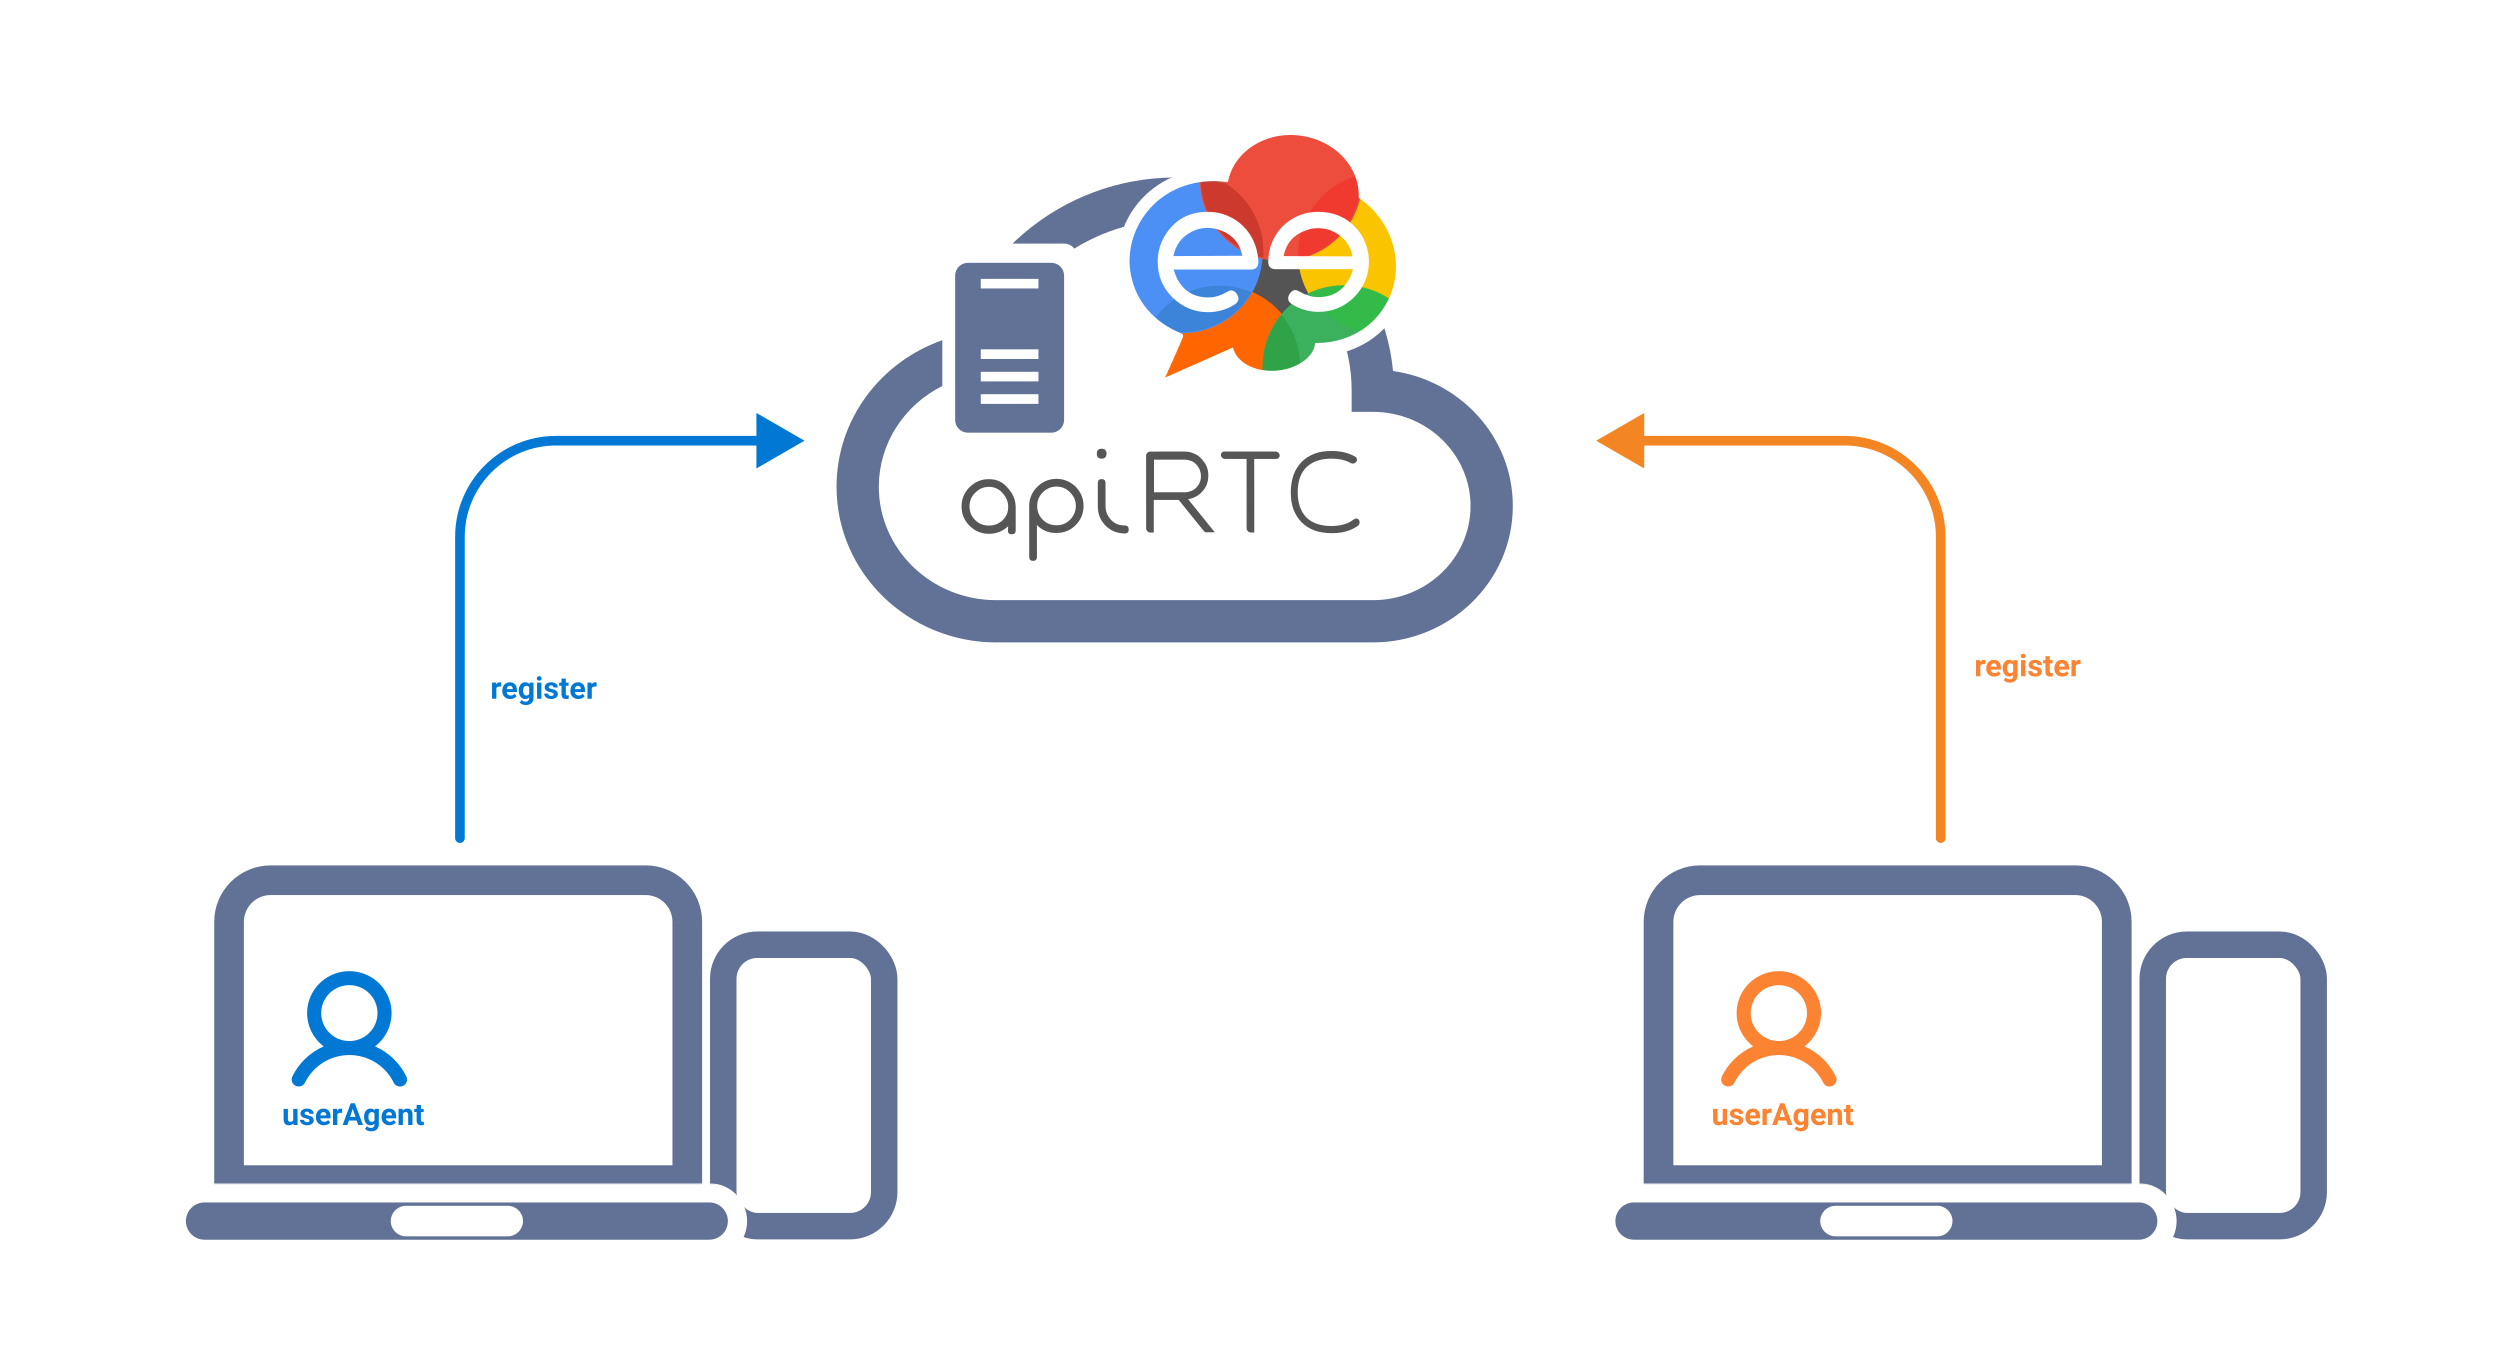 <svg width="780" height="420" viewBox="0 0 780 420" fill="none" xmlns="http://www.w3.org/2000/svg">
<path d="M327.716 83.056C317.733 91.667 312.51 102.046 312.51 110.169V116.077L306.642 116.723C288.219 118.741 274.188 133.867 274.188 151.881C274.188 171.227 290.408 187.25 310.862 187.25H428.31C445.361 187.25 458.812 173.904 458.812 157.881C458.812 141.845 445.361 128.5 428.31 128.5H421.716V121.906C421.729 92.63 397.201 68.562 366.5 68.562C352.256 68.619 338.501 73.764 327.716 83.069V83.056Z" fill="white"/>
<path d="M373.152 154.9C373.924 154.514 374.613 153.977 375.156 153.283C375.771 152.667 376.236 151.895 376.539 151.05C376.846 150.204 376.998 149.276 376.998 148.352C376.998 147.35 376.841 146.427 376.455 145.503C376.069 144.579 375.454 143.807 374.838 143.118C374.222 142.424 373.45 141.887 372.526 141.501C371.681 141.114 370.679 140.885 369.677 140.885H369.599L358.814 140.89C358.506 140.89 358.198 141.046 357.968 141.276C357.739 141.505 357.582 141.813 357.582 142.121L357.592 164.845C357.592 165.539 358.208 166.155 358.902 166.155H359.982L359.977 155.985L367.757 155.98L375.463 165.529C375.849 165.994 376.309 166.223 376.773 166.067H379.006L370.684 155.751C371.534 155.594 372.38 155.365 373.152 154.9ZM360.055 153.596L360.05 143.426L369.604 143.421C370.298 143.421 370.992 143.573 371.608 143.807C372.223 144.037 372.766 144.423 373.225 144.887C373.689 145.351 373.997 145.889 374.305 146.505C374.535 147.12 374.691 147.814 374.691 148.508C374.691 149.202 374.613 149.896 374.305 150.512C374.076 151.128 373.689 151.67 373.23 152.13C372.766 152.594 372.228 152.98 371.613 153.21C370.997 153.439 370.303 153.596 369.609 153.596H360.055Z" fill="#565656"/>
<path d="M397.87 140.87L381.924 140.879C381.386 140.879 380.922 141.344 380.922 141.881C380.922 142.575 381.538 143.191 382.232 143.191L388.931 143.186L388.941 164.83C388.941 165.524 389.557 166.14 390.251 166.14H391.331L391.321 143.186L398.256 143.181C398.793 143.181 399.257 142.717 399.257 142.179C399.257 141.485 398.715 140.87 397.87 140.87Z" fill="#565656"/>
<path d="M423.838 162.04C423.452 161.732 422.914 161.654 422.45 162.04C421.678 162.578 420.832 163.12 419.831 163.428C418.521 163.892 417.06 164.122 415.442 164.122C411.977 164.122 409.358 163.203 407.584 161.429C405.81 159.582 404.887 156.963 404.882 153.576C404.882 150.185 405.805 147.565 407.574 145.796C409.422 144.022 412.041 143.099 415.428 143.094C417.817 143.094 419.816 143.553 421.438 144.477C422.054 144.785 422.748 144.628 423.134 144.091C423.598 143.553 423.364 142.781 422.826 142.473C420.823 141.32 418.36 140.704 415.506 140.704C413.502 140.704 411.655 140.939 410.116 141.554C408.576 142.17 407.188 143.02 406.113 144.1C405.033 145.259 404.188 146.568 403.572 148.186C403.034 149.803 402.727 151.577 402.727 153.576C402.727 155.58 402.961 157.349 403.577 158.966C404.193 160.506 405.043 161.894 406.123 162.969C407.203 164.049 408.513 164.894 410.13 165.51C411.67 166.048 413.522 166.355 415.52 166.355C418.834 166.355 421.526 165.583 423.686 164.039C424.302 163.58 424.375 162.578 423.838 162.04Z" fill="#565656"/>
<path d="M308.518 149.496C306.182 149.496 304.159 150.341 302.497 152.003C300.836 153.664 299.995 155.687 300 158.023C300.005 160.359 300.845 162.382 302.507 164.044C304.169 165.705 306.192 166.546 308.528 166.541C310.893 166.541 312.862 165.769 314.548 164.181L314.49 165.471C314.451 165.862 314.524 166.155 314.71 166.36C314.91 166.58 315.232 166.688 315.697 166.688C316.498 166.688 316.899 166.282 316.899 165.481L316.894 158.316C316.894 156.01 316.049 153.957 314.397 152.232C312.955 150.414 310.976 149.491 308.518 149.496ZM314.558 158.165C314.558 159.866 313.967 161.244 312.755 162.387C311.518 163.467 310.175 163.975 308.528 163.975C306.803 163.975 305.395 163.409 304.227 162.241C303.059 161.073 302.492 159.665 302.492 157.94C302.492 156.264 303.098 154.842 304.3 153.713C305.537 152.477 306.876 151.9 308.523 151.9C310.219 151.9 311.641 152.53 312.745 153.786C313.967 155.081 314.558 156.518 314.558 158.165Z" fill="#565656"/>
<path d="M329.624 149.402C327.288 149.402 325.265 150.248 323.604 151.909C321.942 153.571 321.102 155.594 321.106 157.93L321.116 173.798C321.116 174.565 321.556 175 322.323 175C323.091 175 323.525 174.56 323.525 173.793L323.521 163.799C325.084 165.456 327.112 166.291 329.556 166.291C331.975 166.291 333.944 165.495 335.577 163.863C337.238 162.201 338.079 160.173 338.074 157.842C338.069 155.511 337.228 153.483 335.567 151.821C333.881 150.218 331.882 149.402 329.624 149.402ZM335.665 157.847C335.665 159.455 335.024 160.979 333.856 162.147C332.674 163.33 331.33 163.882 329.634 163.882C327.909 163.882 326.502 163.315 325.334 162.152C324.166 160.984 323.599 159.577 323.599 157.852C323.599 156.2 324.18 154.778 325.329 153.625C326.531 152.422 327.977 151.812 329.629 151.812C331.305 151.812 332.727 152.418 333.856 153.62C335.088 154.861 335.665 156.2 335.665 157.847Z" fill="#565656"/>
<path d="M343.718 143.103C344.71 143.103 345.228 142.58 345.228 141.588V141.51C345.228 140.518 344.705 140 343.713 140C342.721 140 342.203 140.523 342.203 141.515V141.593C342.203 142.58 342.731 143.103 343.718 143.103Z" fill="#565656"/>
<path d="M350.97 163.951C349.171 163.951 347.764 163.384 346.669 162.221C345.482 160.955 344.93 159.591 344.93 157.915L344.925 150.673C344.925 149.906 344.485 149.471 343.718 149.471C342.95 149.471 342.515 149.911 342.515 150.678L342.52 157.993C342.52 160.412 343.317 162.382 344.949 164.014C346.557 165.622 348.585 166.438 350.97 166.438C351.737 166.438 352.172 165.998 352.172 165.231C352.177 164.405 351.747 163.951 350.97 163.951Z" fill="#565656"/>
<path fill-rule="evenodd" clip-rule="evenodd" d="M298 86C298 83.791 299.791 82 302 82H328C330.209 82 332 83.791 332 86V131C332 133.209 330.209 135 328 135H302C299.791 135 298 133.209 298 131V86ZM306 87H324V90H306V87ZM324 109H306V112H324V109ZM306 123H324V126H306V123ZM324 116H306V119H324V116Z" fill="#617296"/>
<path fill-rule="evenodd" clip-rule="evenodd" d="M366.5 55.375C349.096 55.43 332.285 61.707 319.104 73.073C318.006 74.018 316.942 74.995 315.913 76H332C333.298 76 334.452 76.618 335.182 77.576C344.533 71.759 355.367 68.607 366.5 68.562C397.201 68.562 421.729 92.63 421.716 121.906V128.5H428.31C445.361 128.5 458.812 141.845 458.812 157.881C458.812 173.904 445.361 187.25 428.31 187.25H310.862C290.408 187.25 274.188 171.227 274.188 151.881C274.188 138.293 282.171 126.349 294 120.433V106.147C274.84 112.857 261 130.713 261 151.881C261 178.889 283.524 200.438 310.862 200.438H428.31C452.245 200.438 472 181.566 472 157.881C472 136.307 455.621 118.728 434.627 115.761C431.422 81.75 401.974 55.375 366.5 55.375Z" fill="#617296"/>
<mask id="mask0_851_9126" style="mask-type:alpha" maskUnits="userSpaceOnUse" x="349" y="41" width="89" height="80">
<path d="M425.057 61.624C425.689 51.622 417.266 42.568 405.791 41.2C394.316 39.726 383.893 46.569 382.104 56.36C359.89 53.728 347.362 71.415 350.205 86.785C351.889 95.944 357.995 102.787 366.733 106.261C367.365 106.472 367.575 106.998 367.26 107.735C366.312 109.736 361.469 120.79 361.469 120.79L383.788 110.894C384.736 115.421 390.421 118.79 397.158 118.474C404.107 118.263 410.423 114.157 410.739 109.315C413.582 109.525 426.847 108.999 434.006 96.787C440.849 84.995 436.848 69.73 425.057 61.624Z" fill="#545454"/>
</mask>
<g mask="url(#mask0_851_9126)">
<path d="M424.448 60.687C425.079 50.686 416.657 41.632 405.182 40.263C393.707 38.789 383.284 45.632 381.494 55.423C359.281 52.791 346.753 70.478 349.595 85.849C351.28 95.008 357.386 101.851 366.124 105.325C366.755 105.535 366.966 106.062 366.65 106.799C365.703 108.799 360.86 119.853 360.86 119.853L383.179 109.957C384.126 114.484 389.811 117.853 396.549 117.537C403.497 117.327 409.814 113.221 410.13 108.378C412.972 108.589 426.237 108.062 433.396 95.85C440.239 84.059 436.239 68.794 424.448 60.687Z" fill="#545454"/>
<path d="M405.885 114.374C405.885 128.507 394.662 139.729 380.53 139.729C366.397 139.729 355.174 128.507 355.174 114.374C355.174 100.241 366.397 89.018 380.53 89.018C394.662 89.018 405.885 100.241 405.885 114.374Z" fill="#FF6600"/>
<path d="M455.684 79.048C455.684 93.181 444.461 104.404 430.328 104.404C416.196 104.404 404.973 93.181 404.973 79.048C404.973 64.916 416.196 53.693 430.328 53.693C444.461 53.693 455.684 64.916 455.684 79.048Z" fill="#FBC400"/>
<path d="M393.971 78.621C393.971 92.754 382.748 103.977 368.616 103.977C354.483 103.977 343.26 92.754 343.26 78.621C343.26 64.488 354.483 53.265 368.616 53.265C382.748 53.265 393.971 64.488 393.971 78.621Z" fill="#4C90F6"/>
<path d="M444.617 114.374C444.617 128.507 433.394 139.729 419.261 139.729C405.129 139.729 393.906 128.507 393.906 114.374C393.906 100.241 405.129 89.018 419.261 89.018C433.394 89.018 444.617 100.241 444.617 114.374Z" fill="#3BB15D"/>
<path d="M425.037 56.063C425.037 70.195 413.814 81.418 399.682 81.418C385.549 81.418 374.326 70.195 374.326 56.063C374.326 41.93 385.549 30.707 399.682 30.707C413.399 30.707 425.037 41.93 425.037 56.063Z" fill="#ED4D3C"/>
<g opacity="0.5">
<path opacity="0.5" d="M405.043 79.048C405.043 79.464 405.043 80.295 405.043 80.711C416.266 78.217 424.579 68.241 424.579 56.187C424.579 55.771 424.579 54.94 424.579 54.524C413.772 57.018 405.043 66.994 405.043 79.048Z" fill="#FC0007"/>
</g>
<g opacity="0.5">
<path opacity="0.5" d="M408.783 91.331C412.939 98.813 421.253 104.216 430.813 104.216C434.554 104.216 438.295 103.385 441.62 101.722C437.464 94.24 429.15 88.837 419.59 88.837C415.433 89.252 411.692 90.084 408.783 91.331Z" fill="#1CD306"/>
</g>
<g opacity="0.5">
<path opacity="0.5" d="M393.971 114.374C393.971 120.609 396.05 126.012 399.791 130.584C403.532 126.012 405.61 120.609 405.61 114.374C405.61 108.139 403.532 102.735 399.791 98.163C396.465 102.319 393.971 108.139 393.971 114.374Z" fill="#0F7504"/>
</g>
<g opacity="0.5">
<path opacity="0.5" d="M358.877 101.586C361.786 102.833 365.112 103.665 368.853 103.665C377.997 103.665 386.311 98.677 390.467 91.195C387.558 89.948 384.232 89.116 380.491 89.116C371.347 89.116 363.033 94.104 358.877 101.586Z" fill="#0C5E87"/>
</g>
<g opacity="0.5">
<path opacity="0.5" d="M374.636 53.773C374.636 54.605 374.636 55.02 374.636 55.852C374.636 67.906 382.949 77.882 394.172 80.376C394.172 79.545 394.172 79.129 394.172 78.298C394.172 66.659 385.859 56.683 374.636 53.773Z" fill="#6B0001"/>
</g>
</g>
<path d="M402.7 42.1C403.7 42.1 404.6 42.2 405.6 42.3C416.5 43.7 424.4 52.2 423.9 61.7C435.1 69.3 438.9 83.9 432.3 95.1C426.2 105.6 415.3 107 411.3 107C410.9 107 410.5 107 410.3 107C410.1 111.6 404 115.5 397.4 115.7C397.2 115.7 396.9 115.7 396.7 115.7C390.6 115.7 385.6 112.6 384.7 108.4L363.5 117.8C363.5 117.8 368.2 107.3 369 105.4C369.3 104.7 369.1 104.2 368.5 104C360.2 100.6 354.4 94.2 352.8 85.5C350.3 72 360.5 56.5 378.9 56.5C380.2 56.5 381.6 56.6 383.1 56.8C384.7 48.2 393 42.1 402.7 42.1ZM402.7 38.2C392.4 38.2 383.5 44.1 380.2 52.6C379.8 52.6 379.3 52.6 378.9 52.6C369.3 52.6 360.9 56.4 355.2 63.2C349.8 69.7 347.5 78.3 349 86.3C350.6 95 356.1 102.2 364.3 106.5C362.7 110.2 360.1 116 359.9 116.3C359.2 117.8 359.6 119.5 360.7 120.7C361.5 121.5 362.5 121.9 363.5 121.9C364 121.9 364.6 121.8 365.1 121.6L382.9 113.7C385.7 117.4 390.9 119.8 396.7 119.8C397 119.8 397.3 119.8 397.5 119.8C404.8 119.5 411 115.9 413.3 111C418.2 110.6 429.2 108.4 435.8 97.3C443 85 439.5 69 427.9 59.9C427.3 49.1 418.1 39.9 406.1 38.4C405 38.3 403.8 38.2 402.7 38.2Z" fill="white"/>
<g filter="url(#filter0_d_851_9126)">
<path d="M411.3 66.1C409.6 66.1 408 66.3 406.5 66.8C399.9 68.9 395.7 74.8 395.7 81.7C395.7 83.2 396.5 84 398 84H422.1C421.9 84.9 421.6 85.9 421.1 86.7C419.1 90.7 415.8 92.7 411.3 92.7C409.3 92.7 407.4 92.1 405.5 91C405 90.7 404.5 90.5 404.1 90.5C403 90.5 401.9 92 401.9 93.1C401.9 93.8 402.3 94.4 403.1 94.9C405.6 96.5 408.4 97.3 411.4 97.3C415.6 97.3 419.4 95.8 422.5 92.7C425.5 89.7 427.1 85.9 427.1 81.6C427.1 78.7 426.3 76 424.9 73.5C421.7 68.6 417.2 66.1 411.3 66.1ZM400.5 79.9C401.3 75.7 403.8 73 408 71.7C409 71.3 410.1 71.2 411.3 71.2C413.2 71.2 414.8 71.6 416.3 72.4C419.4 74 421.3 76.5 422 80L400.5 79.9Z" fill="white"/>
<path d="M381.6 66.8C380.1 66.3 378.5 66.1 376.8 66.1C370.9 66.1 366.4 68.6 363.4 73.6C361.9 76.1 361.2 78.8 361.2 81.7C361.2 86 362.7 89.7 365.8 92.8C368.9 95.8 372.6 97.4 376.9 97.4C379.9 97.4 382.7 96.6 385.2 95C386 94.5 386.4 93.9 386.4 93.2C386.4 92.1 385.3 90.6 384.2 90.6C383.8 90.6 383.2 90.8 382.8 91.1C380.9 92.2 379 92.8 377 92.8C372.5 92.8 369.2 90.8 367.2 86.8C366.8 86 366.5 85.1 366.2 84.1H390.3C391.8 84.1 392.6 83.3 392.6 81.7C392.4 74.8 388.2 68.9 381.6 66.8ZM366.1 79.9C366.8 76.4 368.7 73.9 371.8 72.3C373.3 71.5 374.9 71.1 376.8 71.1C378 71.1 379.1 71.3 380.1 71.6C384.2 72.9 386.8 75.6 387.6 79.8L366.1 79.9Z" fill="white"/>
</g>
<rect x="225.655" y="294.757" width="50.215" height="87.806" rx="10.63" fill="white" stroke="#617296" stroke-width="8.26"/>
<path d="M84.464 274.63H201.429C208.613 274.63 214.432 280.45 214.432 287.626V368.186H71.461V287.626C71.461 280.45 77.281 274.63 84.464 274.63Z" fill="white" stroke="#617296" stroke-width="9.26"/>
<path d="M126.77 335.848C126.899 336.106 126.976 336.386 126.995 336.674C127.014 336.961 126.976 337.249 126.883 337.521C126.79 337.794 126.643 338.045 126.451 338.261C126.26 338.477 126.027 338.653 125.766 338.78C125.506 338.906 125.223 338.979 124.933 338.996C124.644 339.013 124.354 338.973 124.08 338.878C123.806 338.783 123.554 338.635 123.339 338.443C123.123 338.251 122.947 338.018 122.822 337.759C121.56 335.184 119.595 333.014 117.15 331.496C114.705 329.978 111.88 329.173 108.996 329.173C106.112 329.173 103.287 329.978 100.842 331.496C98.397 333.014 96.432 335.184 95.17 337.759C94.915 338.278 94.462 338.676 93.911 338.865C93.361 339.053 92.757 339.017 92.234 338.763C91.71 338.51 91.31 338.06 91.12 337.514C90.93 336.967 90.967 336.368 91.222 335.848C93.254 331.67 96.717 328.346 100.992 326.472C98.804 324.81 97.196 322.51 96.393 319.893C95.59 317.277 95.634 314.477 96.517 311.886C97.401 309.296 99.08 307.045 101.318 305.451C103.556 303.857 106.242 303 108.996 303C111.751 303 114.436 303.857 116.674 305.451C118.913 307.045 120.591 309.296 121.475 311.886C122.358 314.477 122.402 317.277 121.599 319.893C120.796 322.51 119.188 324.81 117 326.472C121.275 328.346 124.738 331.67 126.77 335.848ZM108.996 324.812C110.733 324.812 112.431 324.301 113.876 323.342C115.32 322.384 116.446 321.022 117.111 319.429C117.775 317.835 117.949 316.082 117.61 314.39C117.272 312.698 116.435 311.144 115.207 309.925C113.978 308.705 112.413 307.874 110.71 307.538C109.006 307.201 107.24 307.374 105.635 308.034C104.03 308.694 102.658 309.812 101.693 311.246C100.728 312.68 100.213 314.366 100.213 316.091C100.216 318.403 101.142 320.62 102.788 322.255C104.435 323.89 106.667 324.81 108.996 324.812Z" fill="#0078D4"/>
<mask id="path-29-outside-1_851_9126" maskUnits="userSpaceOnUse" x="52" y="369.16" width="182" height="24" fill="black">
<rect fill="white" x="52" y="369.16" width="182" height="24"/>
<path fill-rule="evenodd" clip-rule="evenodd" d="M63.814 372.16C58.946 372.16 55 376.106 55 380.974C55 385.841 58.946 389.787 63.814 389.787H221.283C226.151 389.787 230.097 385.841 230.097 380.974C230.097 376.106 226.151 372.16 221.283 372.16H63.814ZM126.684 382.736C125.71 382.736 124.921 381.947 124.921 380.974C124.921 380 125.71 379.211 126.684 379.211H158.413C159.386 379.211 160.175 380 160.175 380.974C160.175 381.947 159.386 382.736 158.413 382.736H126.684Z"/>
</mask>
<path fill-rule="evenodd" clip-rule="evenodd" d="M63.814 372.16C58.946 372.16 55 376.106 55 380.974C55 385.841 58.946 389.787 63.814 389.787H221.283C226.151 389.787 230.097 385.841 230.097 380.974C230.097 376.106 226.151 372.16 221.283 372.16H63.814ZM126.684 382.736C125.71 382.736 124.921 381.947 124.921 380.974C124.921 380 125.71 379.211 126.684 379.211H158.413C159.386 379.211 160.175 380 160.175 380.974C160.175 381.947 159.386 382.736 158.413 382.736H126.684Z" fill="#617296"/>
<path d="M58 380.974C58 377.763 60.603 375.16 63.814 375.16V369.16C57.289 369.16 52 374.449 52 380.974H58ZM63.814 386.787C60.603 386.787 58 384.185 58 380.974H52C52 387.498 57.289 392.787 63.814 392.787V386.787ZM221.283 386.787H63.814V392.787H221.283V386.787ZM227.097 380.974C227.097 384.184 224.494 386.787 221.283 386.787V392.787C227.807 392.787 233.097 387.498 233.097 380.974H227.097ZM221.283 375.16C224.494 375.16 227.097 377.763 227.097 380.974H233.097C233.097 374.449 227.808 369.16 221.283 369.16V375.16ZM63.814 375.16H221.283V369.16H63.814V375.16ZM121.921 380.974C121.921 383.604 124.053 385.736 126.684 385.736V379.736C127.367 379.736 127.921 380.29 127.921 380.974H121.921ZM126.684 376.211C124.053 376.211 121.921 378.343 121.921 380.974H127.921C127.921 381.657 127.367 382.211 126.684 382.211V376.211ZM158.413 376.211H126.684V382.211H158.413V376.211ZM163.175 380.974C163.175 378.343 161.043 376.211 158.413 376.211V382.211C157.729 382.211 157.175 381.657 157.175 380.974H163.175ZM158.413 385.736C161.043 385.736 163.175 383.604 163.175 380.974H157.175C157.175 380.29 157.729 379.736 158.413 379.736V385.736ZM126.684 385.736H158.413V379.736H126.684V385.736Z" fill="white" mask="url(#path-29-outside-1_851_9126)"/>
<path d="M91.53 350.488C91.198 350.891 90.739 351.093 90.153 351.093C89.614 351.093 89.201 350.938 88.916 350.628C88.634 350.318 88.49 349.864 88.484 349.265V345.968H89.828V349.219C89.828 349.743 90.066 350.005 90.544 350.005C91 350.005 91.313 349.847 91.483 349.53V345.968H92.832V351H91.567L91.53 350.488ZM96.571 349.609C96.571 349.445 96.489 349.316 96.325 349.223C96.163 349.127 95.903 349.042 95.543 348.968C94.347 348.717 93.748 348.208 93.748 347.442C93.748 346.996 93.933 346.624 94.302 346.326C94.674 346.025 95.159 345.875 95.757 345.875C96.396 345.875 96.906 346.025 97.287 346.326C97.672 346.627 97.864 347.018 97.864 347.498H96.52C96.52 347.306 96.458 347.148 96.334 347.024C96.21 346.897 96.016 346.833 95.752 346.833C95.526 346.833 95.351 346.884 95.227 346.987C95.103 347.089 95.041 347.219 95.041 347.377C95.041 347.526 95.111 347.647 95.25 347.74C95.393 347.83 95.632 347.909 95.966 347.977C96.301 348.042 96.583 348.117 96.813 348.2C97.523 348.461 97.878 348.912 97.878 349.554C97.878 350.013 97.681 350.385 97.287 350.67C96.893 350.952 96.385 351.093 95.762 351.093C95.34 351.093 94.965 351.019 94.636 350.87C94.311 350.718 94.055 350.512 93.869 350.251C93.683 349.988 93.59 349.704 93.59 349.4H94.864C94.877 349.639 94.965 349.822 95.129 349.949C95.294 350.076 95.514 350.14 95.79 350.14C96.047 350.14 96.241 350.092 96.371 349.995C96.504 349.896 96.571 349.768 96.571 349.609ZM101.063 351.093C100.326 351.093 99.724 350.867 99.259 350.414C98.797 349.961 98.566 349.358 98.566 348.605V348.475C98.566 347.969 98.664 347.518 98.859 347.121C99.054 346.721 99.33 346.415 99.687 346.201C100.046 345.984 100.456 345.875 100.915 345.875C101.603 345.875 102.144 346.092 102.538 346.526C102.934 346.96 103.133 347.576 103.133 348.372V348.921H99.929C99.972 349.25 100.102 349.513 100.319 349.712C100.539 349.91 100.817 350.009 101.152 350.009C101.67 350.009 102.074 349.822 102.366 349.447L103.026 350.186C102.824 350.471 102.552 350.695 102.207 350.856C101.863 351.014 101.482 351.093 101.063 351.093ZM100.91 346.963C100.643 346.963 100.426 347.053 100.259 347.233C100.095 347.413 99.989 347.67 99.943 348.005H101.812V347.898C101.806 347.6 101.725 347.371 101.57 347.21C101.415 347.045 101.195 346.963 100.91 346.963ZM106.728 347.228C106.545 347.204 106.384 347.191 106.244 347.191C105.736 347.191 105.402 347.363 105.244 347.707V351H103.9V345.968H105.17L105.207 346.568C105.477 346.106 105.85 345.875 106.328 345.875C106.477 345.875 106.616 345.895 106.746 345.936L106.728 347.228ZM111.29 349.605H108.844L108.379 351H106.895L109.416 344.229H110.709L113.243 351H111.76L111.29 349.605ZM109.22 348.475H110.913L110.062 345.94L109.22 348.475ZM113.592 348.447C113.592 347.675 113.775 347.053 114.141 346.582C114.51 346.111 115.006 345.875 115.629 345.875C116.181 345.875 116.61 346.064 116.917 346.442L116.973 345.968H118.191V350.833C118.191 351.273 118.091 351.656 117.889 351.981C117.691 352.307 117.41 352.555 117.047 352.725C116.685 352.896 116.26 352.981 115.773 352.981C115.404 352.981 115.045 352.907 114.694 352.758C114.344 352.612 114.079 352.423 113.899 352.191L114.494 351.372C114.829 351.747 115.235 351.935 115.713 351.935C116.069 351.935 116.347 351.839 116.545 351.646C116.744 351.457 116.843 351.188 116.843 350.837V350.567C116.533 350.918 116.125 351.093 115.62 351.093C115.015 351.093 114.525 350.857 114.15 350.386C113.778 349.912 113.592 349.284 113.592 348.503V348.447ZM114.936 348.545C114.936 349 115.027 349.358 115.21 349.619C115.393 349.876 115.644 350.005 115.964 350.005C116.373 350.005 116.666 349.851 116.843 349.544V347.428C116.663 347.121 116.373 346.968 115.973 346.968C115.651 346.968 115.396 347.1 115.21 347.363C115.027 347.627 114.936 348.021 114.936 348.545ZM121.544 351.093C120.807 351.093 120.205 350.867 119.74 350.414C119.278 349.961 119.047 349.358 119.047 348.605V348.475C119.047 347.969 119.145 347.518 119.34 347.121C119.535 346.721 119.811 346.415 120.168 346.201C120.528 345.984 120.937 345.875 121.396 345.875C122.084 345.875 122.625 346.092 123.019 346.526C123.416 346.96 123.614 347.576 123.614 348.372V348.921H120.41C120.453 349.25 120.583 349.513 120.8 349.712C121.021 349.91 121.298 350.009 121.633 350.009C122.151 350.009 122.555 349.822 122.847 349.447L123.507 350.186C123.305 350.471 123.033 350.695 122.689 350.856C122.344 351.014 121.963 351.093 121.544 351.093ZM121.391 346.963C121.124 346.963 120.907 347.053 120.74 347.233C120.576 347.413 120.47 347.67 120.424 348.005H122.293V347.898C122.287 347.6 122.206 347.371 122.051 347.21C121.896 347.045 121.676 346.963 121.391 346.963ZM125.618 345.968L125.66 346.549C126.02 346.1 126.502 345.875 127.107 345.875C127.64 345.875 128.037 346.032 128.297 346.345C128.558 346.658 128.691 347.126 128.697 347.749V351H127.353V347.782C127.353 347.497 127.291 347.29 127.167 347.163C127.043 347.033 126.837 346.968 126.548 346.968C126.17 346.968 125.887 347.129 125.697 347.452V351H124.353V345.968H125.618ZM131.329 344.731V345.968H132.19V346.954H131.329V349.465C131.329 349.651 131.365 349.785 131.436 349.865C131.508 349.946 131.644 349.986 131.845 349.986C131.994 349.986 132.126 349.975 132.241 349.954V350.972C131.977 351.053 131.706 351.093 131.427 351.093C130.484 351.093 130.004 350.617 129.985 349.665V346.954H129.25V345.968H129.985V344.731H131.329Z" fill="#0078D4"/>
<path d="M195.77 325.848C195.899 326.106 195.976 326.386 195.995 326.674C196.014 326.961 195.976 327.249 195.883 327.521C195.79 327.794 195.643 328.045 195.451 328.261C195.26 328.477 195.027 328.653 194.766 328.78C194.506 328.906 194.223 328.979 193.933 328.996C193.644 329.013 193.354 328.973 193.08 328.878C192.806 328.783 192.554 328.635 192.339 328.443C192.123 328.251 191.947 328.018 191.822 327.759C190.56 325.184 188.595 323.014 186.15 321.496C183.705 319.978 180.88 319.173 177.996 319.173C175.112 319.173 172.287 319.978 169.842 321.496C167.397 323.014 165.432 325.184 164.17 327.759C163.915 328.278 163.462 328.676 162.911 328.865C162.361 329.053 161.757 329.017 161.234 328.763C160.71 328.51 160.31 328.06 160.12 327.514C159.93 326.967 159.967 326.368 160.222 325.848C162.254 321.67 165.717 318.346 169.992 316.472C167.804 314.81 166.196 312.51 165.393 309.893C164.59 307.277 164.634 304.477 165.517 301.886C166.401 299.296 168.08 297.045 170.318 295.451C172.556 293.857 175.242 293 177.996 293C180.751 293 183.436 293.857 185.674 295.451C187.913 297.045 189.591 299.296 190.475 301.886C191.358 304.477 191.402 307.277 190.599 309.893C189.796 312.51 188.188 314.81 186 316.472C190.275 318.346 193.738 321.67 195.77 325.848ZM177.996 314.812C179.733 314.812 181.431 314.301 182.876 313.342C184.32 312.384 185.446 311.022 186.111 309.429C186.775 307.835 186.949 306.082 186.61 304.39C186.272 302.698 185.435 301.144 184.207 299.925C182.978 298.705 181.413 297.874 179.71 297.538C178.006 297.201 176.24 297.374 174.635 298.034C173.03 298.694 171.658 299.812 170.693 301.246C169.728 302.68 169.213 304.366 169.213 306.091C169.216 308.403 170.142 310.62 171.788 312.255C173.435 313.89 175.667 314.81 177.996 314.812Z" fill="white"/>
<rect x="671.655" y="294.757" width="50.215" height="87.806" rx="10.63" fill="white" stroke="#617296" stroke-width="8.26"/>
<path d="M530.464 274.63H647.429C654.613 274.63 660.432 280.45 660.432 287.626V368.186H517.461V287.626C517.461 280.45 523.281 274.63 530.464 274.63Z" fill="white" stroke="#617296" stroke-width="9.26"/>
<path d="M572.77 335.848C572.899 336.106 572.976 336.386 572.995 336.674C573.014 336.961 572.976 337.249 572.883 337.521C572.79 337.794 572.643 338.045 572.451 338.261C572.26 338.477 572.027 338.653 571.766 338.78C571.506 338.906 571.223 338.979 570.933 338.996C570.644 339.013 570.354 338.973 570.08 338.878C569.806 338.783 569.554 338.635 569.339 338.443C569.123 338.251 568.947 338.018 568.822 337.759C567.56 335.184 565.595 333.014 563.15 331.496C560.705 329.978 557.88 329.173 554.996 329.173C552.112 329.173 549.287 329.978 546.842 331.496C544.397 333.014 542.432 335.184 541.17 337.759C540.915 338.278 540.462 338.676 539.911 338.865C539.361 339.053 538.757 339.017 538.234 338.763C537.71 338.51 537.31 338.06 537.12 337.514C536.93 336.967 536.967 336.368 537.222 335.848C539.254 331.67 542.717 328.346 546.992 326.472C544.804 324.81 543.196 322.51 542.393 319.893C541.59 317.277 541.634 314.477 542.517 311.886C543.401 309.296 545.08 307.045 547.318 305.451C549.556 303.857 552.242 303 554.996 303C557.751 303 560.436 303.857 562.674 305.451C564.913 307.045 566.591 309.296 567.475 311.886C568.358 314.477 568.402 317.277 567.599 319.893C566.796 322.51 565.188 324.81 563 326.472C567.275 328.346 570.738 331.67 572.77 335.848ZM554.996 324.812C556.733 324.812 558.431 324.301 559.876 323.342C561.32 322.384 562.446 321.022 563.111 319.429C563.775 317.835 563.949 316.082 563.61 314.39C563.272 312.698 562.435 311.144 561.207 309.925C559.978 308.705 558.413 307.874 556.71 307.538C555.006 307.201 553.24 307.374 551.635 308.034C550.03 308.694 548.658 309.812 547.693 311.246C546.728 312.68 546.213 314.366 546.213 316.091C546.216 318.403 547.142 320.62 548.788 322.255C550.435 323.89 552.667 324.81 554.996 324.812Z" fill="#FB8332"/>
<mask id="path-36-outside-2_851_9126" maskUnits="userSpaceOnUse" x="498" y="369.16" width="182" height="24" fill="black">
<rect fill="white" x="498" y="369.16" width="182" height="24"/>
<path fill-rule="evenodd" clip-rule="evenodd" d="M509.814 372.16C504.946 372.16 501 376.106 501 380.974C501 385.841 504.946 389.787 509.814 389.787H667.283C672.151 389.787 676.097 385.841 676.097 380.974C676.097 376.106 672.151 372.16 667.283 372.16H509.814ZM572.684 382.736C571.71 382.736 570.921 381.947 570.921 380.974C570.921 380 571.71 379.211 572.684 379.211H604.413C605.386 379.211 606.175 380 606.175 380.974C606.175 381.947 605.386 382.736 604.413 382.736H572.684Z"/>
</mask>
<path fill-rule="evenodd" clip-rule="evenodd" d="M509.814 372.16C504.946 372.16 501 376.106 501 380.974C501 385.841 504.946 389.787 509.814 389.787H667.283C672.151 389.787 676.097 385.841 676.097 380.974C676.097 376.106 672.151 372.16 667.283 372.16H509.814ZM572.684 382.736C571.71 382.736 570.921 381.947 570.921 380.974C570.921 380 571.71 379.211 572.684 379.211H604.413C605.386 379.211 606.175 380 606.175 380.974C606.175 381.947 605.386 382.736 604.413 382.736H572.684Z" fill="#617296"/>
<path d="M504 380.974C504 377.763 506.603 375.16 509.814 375.16V369.16C503.289 369.16 498 374.449 498 380.974H504ZM509.814 386.787C506.603 386.787 504 384.185 504 380.974H498C498 387.498 503.289 392.787 509.814 392.787V386.787ZM667.283 386.787H509.814V392.787H667.283V386.787ZM673.097 380.974C673.097 384.184 670.494 386.787 667.283 386.787V392.787C673.807 392.787 679.097 387.498 679.097 380.974H673.097ZM667.283 375.16C670.494 375.16 673.097 377.763 673.097 380.974H679.097C679.097 374.449 673.808 369.16 667.283 369.16V375.16ZM509.814 375.16H667.283V369.16H509.814V375.16ZM567.921 380.974C567.921 383.604 570.053 385.736 572.684 385.736V379.736C573.367 379.736 573.921 380.29 573.921 380.974H567.921ZM572.684 376.211C570.053 376.211 567.921 378.343 567.921 380.974H573.921C573.921 381.657 573.367 382.211 572.684 382.211V376.211ZM604.413 376.211H572.684V382.211H604.413V376.211ZM609.175 380.974C609.175 378.343 607.043 376.211 604.413 376.211V382.211C603.729 382.211 603.175 381.657 603.175 380.974H609.175ZM604.413 385.736C607.043 385.736 609.175 383.604 609.175 380.974H603.175C603.175 380.29 603.729 379.736 604.413 379.736V385.736ZM572.684 385.736H604.413V379.736H572.684V385.736Z" fill="white" mask="url(#path-36-outside-2_851_9126)"/>
<path d="M537.53 350.488C537.198 350.891 536.739 351.093 536.153 351.093C535.614 351.093 535.201 350.938 534.916 350.628C534.634 350.318 534.49 349.864 534.484 349.265V345.968H535.828V349.219C535.828 349.743 536.066 350.005 536.544 350.005C537 350.005 537.313 349.847 537.483 349.53V345.968H538.832V351H537.567L537.53 350.488ZM542.571 349.609C542.571 349.445 542.489 349.316 542.324 349.223C542.163 349.127 541.903 349.042 541.543 348.968C540.346 348.717 539.748 348.208 539.748 347.442C539.748 346.996 539.933 346.624 540.302 346.326C540.674 346.025 541.159 345.875 541.757 345.875C542.396 345.875 542.906 346.025 543.287 346.326C543.672 346.627 543.864 347.018 543.864 347.498H542.52C542.52 347.306 542.458 347.148 542.334 347.024C542.21 346.897 542.016 346.833 541.752 346.833C541.526 346.833 541.351 346.884 541.227 346.987C541.103 347.089 541.041 347.219 541.041 347.377C541.041 347.526 541.111 347.647 541.25 347.74C541.393 347.83 541.632 347.909 541.966 347.977C542.301 348.042 542.583 348.117 542.813 348.2C543.523 348.461 543.878 348.912 543.878 349.554C543.878 350.013 543.681 350.385 543.287 350.67C542.893 350.952 542.385 351.093 541.762 351.093C541.34 351.093 540.965 351.019 540.636 350.87C540.311 350.718 540.055 350.512 539.869 350.251C539.683 349.988 539.59 349.704 539.59 349.4H540.864C540.877 349.639 540.965 349.822 541.129 349.949C541.294 350.076 541.514 350.14 541.79 350.14C542.047 350.14 542.241 350.092 542.371 349.995C542.504 349.896 542.571 349.768 542.571 349.609ZM547.063 351.093C546.326 351.093 545.724 350.867 545.259 350.414C544.797 349.961 544.566 349.358 544.566 348.605V348.475C544.566 347.969 544.664 347.518 544.859 347.121C545.054 346.721 545.33 346.415 545.687 346.201C546.046 345.984 546.456 345.875 546.915 345.875C547.603 345.875 548.144 346.092 548.538 346.526C548.934 346.96 549.133 347.576 549.133 348.372V348.921H545.929C545.972 349.25 546.102 349.513 546.319 349.712C546.539 349.91 546.817 350.009 547.152 350.009C547.67 350.009 548.074 349.822 548.366 349.447L549.026 350.186C548.824 350.471 548.552 350.695 548.207 350.856C547.863 351.014 547.482 351.093 547.063 351.093ZM546.91 346.963C546.643 346.963 546.426 347.053 546.259 347.233C546.095 347.413 545.989 347.67 545.943 348.005H547.812V347.898C547.806 347.6 547.725 347.371 547.57 347.21C547.415 347.045 547.195 346.963 546.91 346.963ZM552.728 347.228C552.545 347.204 552.384 347.191 552.244 347.191C551.736 347.191 551.402 347.363 551.244 347.707V351H549.9V345.968H551.17L551.207 346.568C551.477 346.106 551.85 345.875 552.328 345.875C552.477 345.875 552.616 345.895 552.746 345.936L552.728 347.228ZM557.29 349.605H554.844L554.379 351H552.895L555.416 344.229H556.709L559.243 351H557.76L557.29 349.605ZM555.22 348.475H556.913L556.062 345.94L555.22 348.475ZM559.592 348.447C559.592 347.675 559.775 347.053 560.141 346.582C560.51 346.111 561.006 345.875 561.629 345.875C562.181 345.875 562.61 346.064 562.917 346.442L562.973 345.968H564.191V350.833C564.191 351.273 564.091 351.656 563.889 351.981C563.691 352.307 563.41 352.555 563.047 352.725C562.685 352.896 562.26 352.981 561.773 352.981C561.404 352.981 561.045 352.907 560.694 352.758C560.344 352.612 560.079 352.423 559.899 352.191L560.494 351.372C560.829 351.747 561.235 351.935 561.713 351.935C562.069 351.935 562.347 351.839 562.545 351.646C562.744 351.457 562.843 351.188 562.843 350.837V350.567C562.533 350.918 562.125 351.093 561.62 351.093C561.015 351.093 560.525 350.857 560.15 350.386C559.778 349.912 559.592 349.284 559.592 348.503V348.447ZM560.936 348.545C560.936 349 561.027 349.358 561.21 349.619C561.393 349.876 561.644 350.005 561.964 350.005C562.373 350.005 562.666 349.851 562.843 349.544V347.428C562.663 347.121 562.373 346.968 561.973 346.968C561.651 346.968 561.396 347.1 561.21 347.363C561.027 347.627 560.936 348.021 560.936 348.545ZM567.544 351.093C566.807 351.093 566.205 350.867 565.74 350.414C565.278 349.961 565.047 349.358 565.047 348.605V348.475C565.047 347.969 565.145 347.518 565.34 347.121C565.535 346.721 565.811 346.415 566.168 346.201C566.528 345.984 566.937 345.875 567.396 345.875C568.084 345.875 568.625 346.092 569.019 346.526C569.416 346.96 569.614 347.576 569.614 348.372V348.921H566.41C566.453 349.25 566.583 349.513 566.8 349.712C567.021 349.91 567.298 350.009 567.633 350.009C568.151 350.009 568.555 349.822 568.847 349.447L569.507 350.186C569.305 350.471 569.033 350.695 568.689 350.856C568.344 351.014 567.963 351.093 567.544 351.093ZM567.391 346.963C567.124 346.963 566.907 347.053 566.74 347.233C566.576 347.413 566.47 347.67 566.424 348.005H568.293V347.898C568.287 347.6 568.206 347.371 568.051 347.21C567.896 347.045 567.676 346.963 567.391 346.963ZM571.618 345.968L571.66 346.549C572.02 346.1 572.502 345.875 573.107 345.875C573.64 345.875 574.037 346.032 574.297 346.345C574.558 346.658 574.691 347.126 574.697 347.749V351H573.353V347.782C573.353 347.497 573.291 347.29 573.167 347.163C573.043 347.033 572.837 346.968 572.548 346.968C572.17 346.968 571.887 347.129 571.697 347.452V351H570.353V345.968H571.618ZM577.329 344.731V345.968H578.19V346.954H577.329V349.465C577.329 349.651 577.365 349.785 577.436 349.865C577.508 349.946 577.644 349.986 577.845 349.986C577.994 349.986 578.126 349.975 578.241 349.954V350.972C577.977 351.053 577.706 351.093 577.427 351.093C576.484 351.093 576.004 350.617 575.985 349.665V346.954H575.25V345.968H575.985V344.731H577.329Z" fill="#FB8332"/>
<path d="M641.77 325.848C641.899 326.106 641.976 326.386 641.995 326.674C642.014 326.961 641.976 327.249 641.883 327.521C641.79 327.794 641.643 328.045 641.451 328.261C641.26 328.477 641.027 328.653 640.766 328.78C640.506 328.906 640.223 328.979 639.933 328.996C639.644 329.013 639.354 328.973 639.08 328.878C638.806 328.783 638.554 328.635 638.339 328.443C638.123 328.251 637.947 328.018 637.822 327.759C636.56 325.184 634.595 323.014 632.15 321.496C629.705 319.978 626.88 319.173 623.996 319.173C621.112 319.173 618.287 319.978 615.842 321.496C613.397 323.014 611.432 325.184 610.17 327.759C609.915 328.278 609.462 328.676 608.911 328.865C608.361 329.053 607.757 329.017 607.234 328.763C606.71 328.51 606.31 328.06 606.12 327.514C605.93 326.967 605.967 326.368 606.222 325.848C608.254 321.67 611.717 318.346 615.992 316.472C613.804 314.81 612.196 312.51 611.393 309.893C610.59 307.277 610.634 304.477 611.517 301.886C612.401 299.296 614.08 297.045 616.318 295.451C618.556 293.857 621.242 293 623.996 293C626.751 293 629.436 293.857 631.674 295.451C633.913 297.045 635.591 299.296 636.475 301.886C637.358 304.477 637.402 307.277 636.599 309.893C635.796 312.51 634.188 314.81 632 316.472C636.275 318.346 639.738 321.67 641.77 325.848ZM623.996 314.812C625.733 314.812 627.431 314.301 628.876 313.342C630.32 312.384 631.446 311.022 632.111 309.429C632.775 307.835 632.949 306.082 632.61 304.39C632.272 302.698 631.435 301.144 630.207 299.925C628.978 298.705 627.413 297.874 625.71 297.538C624.006 297.201 622.24 297.374 620.635 298.034C619.03 298.694 617.658 299.812 616.693 301.246C615.728 302.68 615.213 304.366 615.213 306.091C615.216 308.403 616.142 310.62 617.788 312.255C619.435 313.89 621.667 314.81 623.996 314.812Z" fill="white"/>
<path d="M142 261.5C142 262.328 142.672 263 143.5 263C144.328 263 145 262.328 145 261.5H142ZM251 137.5L236 128.84V146.16L251 137.5ZM145 261.5V167.5H142V261.5H145ZM173.5 139H237.5V136H173.5V139ZM145 167.5C145 151.76 157.76 139 173.5 139V136C156.103 136 142 150.103 142 167.5H145Z" fill="#0078D4"/>
<path d="M607 261.5C607 262.328 606.328 263 605.5 263C604.672 263 604 262.328 604 261.5H607ZM498 137.5L513 128.84V146.16L498 137.5ZM604 261.5V167.5H607V261.5H604ZM575.5 139H511.5V136H575.5V139ZM604 167.5C604 151.76 591.24 139 575.5 139V136C592.897 136 607 150.103 607 167.5H604Z" fill="#F38623"/>
<path d="M156.344 214.228C156.161 214.204 156 214.191 155.86 214.191C155.352 214.191 155.018 214.363 154.86 214.707V218H153.516V212.968H154.786L154.823 213.568C155.093 213.106 155.466 212.875 155.944 212.875C156.093 212.875 156.232 212.895 156.362 212.936L156.344 214.228ZM159.218 218.093C158.48 218.093 157.878 217.867 157.413 217.414C156.951 216.961 156.72 216.358 156.72 215.605V215.475C156.72 214.969 156.818 214.518 157.013 214.121C157.209 213.721 157.485 213.415 157.841 213.201C158.201 212.984 158.61 212.875 159.069 212.875C159.757 212.875 160.298 213.092 160.692 213.526C161.089 213.96 161.287 214.576 161.287 215.372V215.921H158.083C158.126 216.25 158.257 216.513 158.474 216.712C158.694 216.91 158.971 217.009 159.306 217.009C159.824 217.009 160.229 216.822 160.52 216.447L161.18 217.186C160.979 217.471 160.706 217.695 160.362 217.856C160.018 218.014 159.636 218.093 159.218 218.093ZM159.064 213.963C158.798 213.963 158.581 214.053 158.413 214.233C158.249 214.413 158.144 214.67 158.097 215.005H159.967V214.898C159.96 214.6 159.88 214.371 159.725 214.21C159.57 214.045 159.35 213.963 159.064 213.963ZM161.859 215.447C161.859 214.675 162.042 214.053 162.408 213.582C162.777 213.111 163.273 212.875 163.896 212.875C164.448 212.875 164.878 213.064 165.184 213.442L165.24 212.968H166.459V217.833C166.459 218.273 166.358 218.656 166.156 218.981C165.958 219.307 165.677 219.555 165.315 219.725C164.952 219.896 164.527 219.981 164.04 219.981C163.671 219.981 163.312 219.907 162.961 219.758C162.611 219.612 162.346 219.423 162.166 219.191L162.762 218.372C163.096 218.747 163.503 218.935 163.98 218.935C164.337 218.935 164.614 218.839 164.812 218.646C165.011 218.457 165.11 218.188 165.11 217.837V217.567C164.8 217.918 164.392 218.093 163.887 218.093C163.282 218.093 162.793 217.857 162.417 217.386C162.045 216.912 161.859 216.284 161.859 215.503V215.447ZM163.203 215.545C163.203 216 163.295 216.358 163.478 216.619C163.661 216.876 163.912 217.005 164.231 217.005C164.64 217.005 164.933 216.851 165.11 216.544V214.428C164.93 214.121 164.64 213.968 164.24 213.968C163.918 213.968 163.664 214.1 163.478 214.363C163.295 214.627 163.203 215.021 163.203 215.545ZM168.914 218H167.566V212.968H168.914V218ZM167.486 211.666C167.486 211.464 167.553 211.299 167.686 211.168C167.823 211.038 168.007 210.973 168.24 210.973C168.469 210.973 168.652 211.038 168.789 211.168C168.925 211.299 168.993 211.464 168.993 211.666C168.993 211.871 168.924 212.038 168.784 212.168C168.648 212.298 168.466 212.364 168.24 212.364C168.014 212.364 167.831 212.298 167.691 212.168C167.555 212.038 167.486 211.871 167.486 211.666ZM172.751 216.609C172.751 216.445 172.669 216.316 172.504 216.223C172.343 216.127 172.083 216.042 171.723 215.968C170.526 215.717 169.928 215.208 169.928 214.442C169.928 213.996 170.112 213.624 170.481 213.326C170.853 213.025 171.339 212.875 171.937 212.875C172.576 212.875 173.086 213.025 173.467 213.326C173.852 213.627 174.044 214.018 174.044 214.498H172.7C172.7 214.306 172.638 214.148 172.514 214.024C172.39 213.897 172.196 213.833 171.932 213.833C171.706 213.833 171.531 213.884 171.407 213.987C171.283 214.089 171.221 214.219 171.221 214.377C171.221 214.526 171.291 214.647 171.43 214.74C171.573 214.83 171.812 214.909 172.146 214.977C172.481 215.042 172.763 215.117 172.993 215.2C173.703 215.461 174.058 215.912 174.058 216.554C174.058 217.013 173.861 217.385 173.467 217.67C173.073 217.952 172.565 218.093 171.942 218.093C171.52 218.093 171.145 218.019 170.816 217.87C170.491 217.718 170.235 217.512 170.049 217.251C169.863 216.988 169.77 216.704 169.77 216.4H171.044C171.057 216.639 171.145 216.822 171.309 216.949C171.474 217.076 171.694 217.14 171.97 217.14C172.227 217.14 172.421 217.092 172.551 216.995C172.684 216.896 172.751 216.768 172.751 216.609ZM176.536 211.731V212.968H177.397V213.954H176.536V216.465C176.536 216.651 176.572 216.785 176.643 216.865C176.715 216.946 176.851 216.986 177.053 216.986C177.201 216.986 177.333 216.975 177.448 216.954V217.972C177.184 218.053 176.913 218.093 176.634 218.093C175.692 218.093 175.211 217.617 175.192 216.665V213.954H174.458V212.968H175.192V211.731H176.536ZM180.462 218.093C179.724 218.093 179.122 217.867 178.657 217.414C178.195 216.961 177.964 216.358 177.964 215.605V215.475C177.964 214.969 178.062 214.518 178.257 214.121C178.452 213.721 178.728 213.415 179.085 213.201C179.445 212.984 179.854 212.875 180.313 212.875C181.001 212.875 181.542 213.092 181.936 213.526C182.333 213.96 182.531 214.576 182.531 215.372V215.921H179.327C179.37 216.25 179.5 216.513 179.717 216.712C179.938 216.91 180.215 217.009 180.55 217.009C181.068 217.009 181.472 216.822 181.764 216.447L182.424 217.186C182.223 217.471 181.95 217.695 181.606 217.856C181.261 218.014 180.88 218.093 180.462 218.093ZM180.308 213.963C180.041 213.963 179.824 214.053 179.657 214.233C179.493 214.413 179.387 214.67 179.341 215.005H181.21V214.898C181.204 214.6 181.123 214.371 180.968 214.21C180.813 214.045 180.593 213.963 180.308 213.963ZM186.126 214.228C185.943 214.204 185.782 214.191 185.642 214.191C185.134 214.191 184.801 214.363 184.642 214.707V218H183.298V212.968H184.568L184.605 213.568C184.875 213.106 185.249 212.875 185.726 212.875C185.875 212.875 186.014 212.895 186.145 212.936L186.126 214.228Z" fill="#0078D4"/>
<path d="M619.344 207.228C619.161 207.204 619 207.191 618.86 207.191C618.352 207.191 618.018 207.363 617.86 207.707V211H616.516V205.968H617.786L617.823 206.568C618.093 206.106 618.466 205.875 618.944 205.875C619.093 205.875 619.232 205.895 619.362 205.936L619.344 207.228ZM622.218 211.093C621.48 211.093 620.878 210.867 620.413 210.414C619.951 209.961 619.72 209.358 619.72 208.605V208.475C619.72 207.969 619.818 207.518 620.013 207.121C620.209 206.721 620.485 206.415 620.841 206.201C621.201 205.984 621.61 205.875 622.069 205.875C622.757 205.875 623.298 206.092 623.692 206.526C624.089 206.96 624.287 207.576 624.287 208.372V208.921H621.083C621.126 209.25 621.257 209.513 621.474 209.712C621.694 209.91 621.971 210.009 622.306 210.009C622.824 210.009 623.229 209.822 623.52 209.447L624.18 210.186C623.979 210.471 623.706 210.695 623.362 210.856C623.018 211.014 622.636 211.093 622.218 211.093ZM622.064 206.963C621.798 206.963 621.581 207.053 621.413 207.233C621.249 207.413 621.144 207.67 621.097 208.005H622.967V207.898C622.96 207.6 622.88 207.371 622.725 207.21C622.57 207.045 622.35 206.963 622.064 206.963ZM624.859 208.447C624.859 207.675 625.042 207.053 625.408 206.582C625.777 206.111 626.273 205.875 626.896 205.875C627.448 205.875 627.878 206.064 628.184 206.442L628.24 205.968H629.459V210.833C629.459 211.273 629.358 211.656 629.156 211.981C628.958 212.307 628.677 212.555 628.315 212.725C627.952 212.896 627.527 212.981 627.04 212.981C626.671 212.981 626.312 212.907 625.961 212.758C625.611 212.612 625.346 212.423 625.166 212.191L625.762 211.372C626.096 211.747 626.503 211.935 626.98 211.935C627.337 211.935 627.614 211.839 627.812 211.646C628.011 211.457 628.11 211.188 628.11 210.837V210.567C627.8 210.918 627.392 211.093 626.887 211.093C626.282 211.093 625.793 210.857 625.417 210.386C625.045 209.912 624.859 209.284 624.859 208.503V208.447ZM626.203 208.545C626.203 209 626.295 209.358 626.478 209.619C626.661 209.876 626.912 210.005 627.231 210.005C627.64 210.005 627.933 209.851 628.11 209.544V207.428C627.93 207.121 627.64 206.968 627.24 206.968C626.918 206.968 626.664 207.1 626.478 207.363C626.295 207.627 626.203 208.021 626.203 208.545ZM631.914 211H630.566V205.968H631.914V211ZM630.486 204.666C630.486 204.464 630.553 204.299 630.686 204.168C630.823 204.038 631.007 203.973 631.24 203.973C631.469 203.973 631.652 204.038 631.789 204.168C631.925 204.299 631.993 204.464 631.993 204.666C631.993 204.871 631.924 205.038 631.784 205.168C631.648 205.298 631.466 205.364 631.24 205.364C631.014 205.364 630.831 205.298 630.691 205.168C630.555 205.038 630.486 204.871 630.486 204.666ZM635.751 209.609C635.751 209.445 635.669 209.316 635.504 209.223C635.343 209.127 635.083 209.042 634.723 208.968C633.526 208.717 632.928 208.208 632.928 207.442C632.928 206.996 633.112 206.624 633.481 206.326C633.853 206.025 634.339 205.875 634.937 205.875C635.576 205.875 636.086 206.025 636.467 206.326C636.852 206.627 637.044 207.018 637.044 207.498H635.7C635.7 207.306 635.638 207.148 635.514 207.024C635.39 206.897 635.196 206.833 634.932 206.833C634.706 206.833 634.531 206.884 634.407 206.987C634.283 207.089 634.221 207.219 634.221 207.377C634.221 207.526 634.291 207.647 634.43 207.74C634.573 207.83 634.812 207.909 635.146 207.977C635.481 208.042 635.763 208.117 635.993 208.2C636.703 208.461 637.058 208.912 637.058 209.554C637.058 210.013 636.861 210.385 636.467 210.67C636.073 210.952 635.565 211.093 634.942 211.093C634.52 211.093 634.145 211.019 633.816 210.87C633.491 210.718 633.235 210.512 633.049 210.251C632.863 209.988 632.77 209.704 632.77 209.4H634.044C634.057 209.639 634.145 209.822 634.309 209.949C634.474 210.076 634.694 210.14 634.97 210.14C635.227 210.14 635.421 210.092 635.551 209.995C635.684 209.896 635.751 209.768 635.751 209.609ZM639.536 204.731V205.968H640.397V206.954H639.536V209.465C639.536 209.651 639.572 209.785 639.643 209.865C639.715 209.946 639.851 209.986 640.053 209.986C640.201 209.986 640.333 209.975 640.448 209.954V210.972C640.184 211.053 639.913 211.093 639.634 211.093C638.692 211.093 638.211 210.617 638.192 209.665V206.954H637.458V205.968H638.192V204.731H639.536ZM643.462 211.093C642.724 211.093 642.122 210.867 641.657 210.414C641.195 209.961 640.964 209.358 640.964 208.605V208.475C640.964 207.969 641.062 207.518 641.257 207.121C641.452 206.721 641.728 206.415 642.085 206.201C642.445 205.984 642.854 205.875 643.313 205.875C644.001 205.875 644.542 206.092 644.936 206.526C645.333 206.96 645.531 207.576 645.531 208.372V208.921H642.327C642.37 209.25 642.5 209.513 642.717 209.712C642.938 209.91 643.215 210.009 643.55 210.009C644.068 210.009 644.472 209.822 644.764 209.447L645.424 210.186C645.223 210.471 644.95 210.695 644.606 210.856C644.261 211.014 643.88 211.093 643.462 211.093ZM643.308 206.963C643.041 206.963 642.824 207.053 642.657 207.233C642.493 207.413 642.387 207.67 642.341 208.005H644.21V207.898C644.204 207.6 644.123 207.371 643.968 207.21C643.813 207.045 643.593 206.963 643.308 206.963ZM649.126 207.228C648.943 207.204 648.782 207.191 648.642 207.191C648.134 207.191 647.801 207.363 647.642 207.707V211H646.298V205.968H647.568L647.605 206.568C647.875 206.106 648.249 205.875 648.726 205.875C648.875 205.875 649.014 205.895 649.145 205.936L649.126 207.228Z" fill="#FB8332"/>
<defs>
<filter id="filter0_d_851_9126" x="355.7" y="60.6" width="76.9" height="42.3" filterUnits="userSpaceOnUse" color-interpolation-filters="sRGB">
<feFlood flood-opacity="0" result="BackgroundImageFix"/>
<feColorMatrix in="SourceAlpha" type="matrix" values="0 0 0 0 0 0 0 0 0 0 0 0 0 0 0 0 0 0 127 0" result="hardAlpha"/>
<feOffset/>
<feGaussianBlur stdDeviation="2.75"/>
<feComposite in2="hardAlpha" operator="out"/>
<feColorMatrix type="matrix" values="0 0 0 0 0 0 0 0 0 0 0 0 0 0 0 0 0 0 0.5 0"/>
<feBlend mode="normal" in2="BackgroundImageFix" result="effect1_dropShadow_851_9126"/>
<feBlend mode="normal" in="SourceGraphic" in2="effect1_dropShadow_851_9126" result="shape"/>
</filter>
</defs>
</svg>
